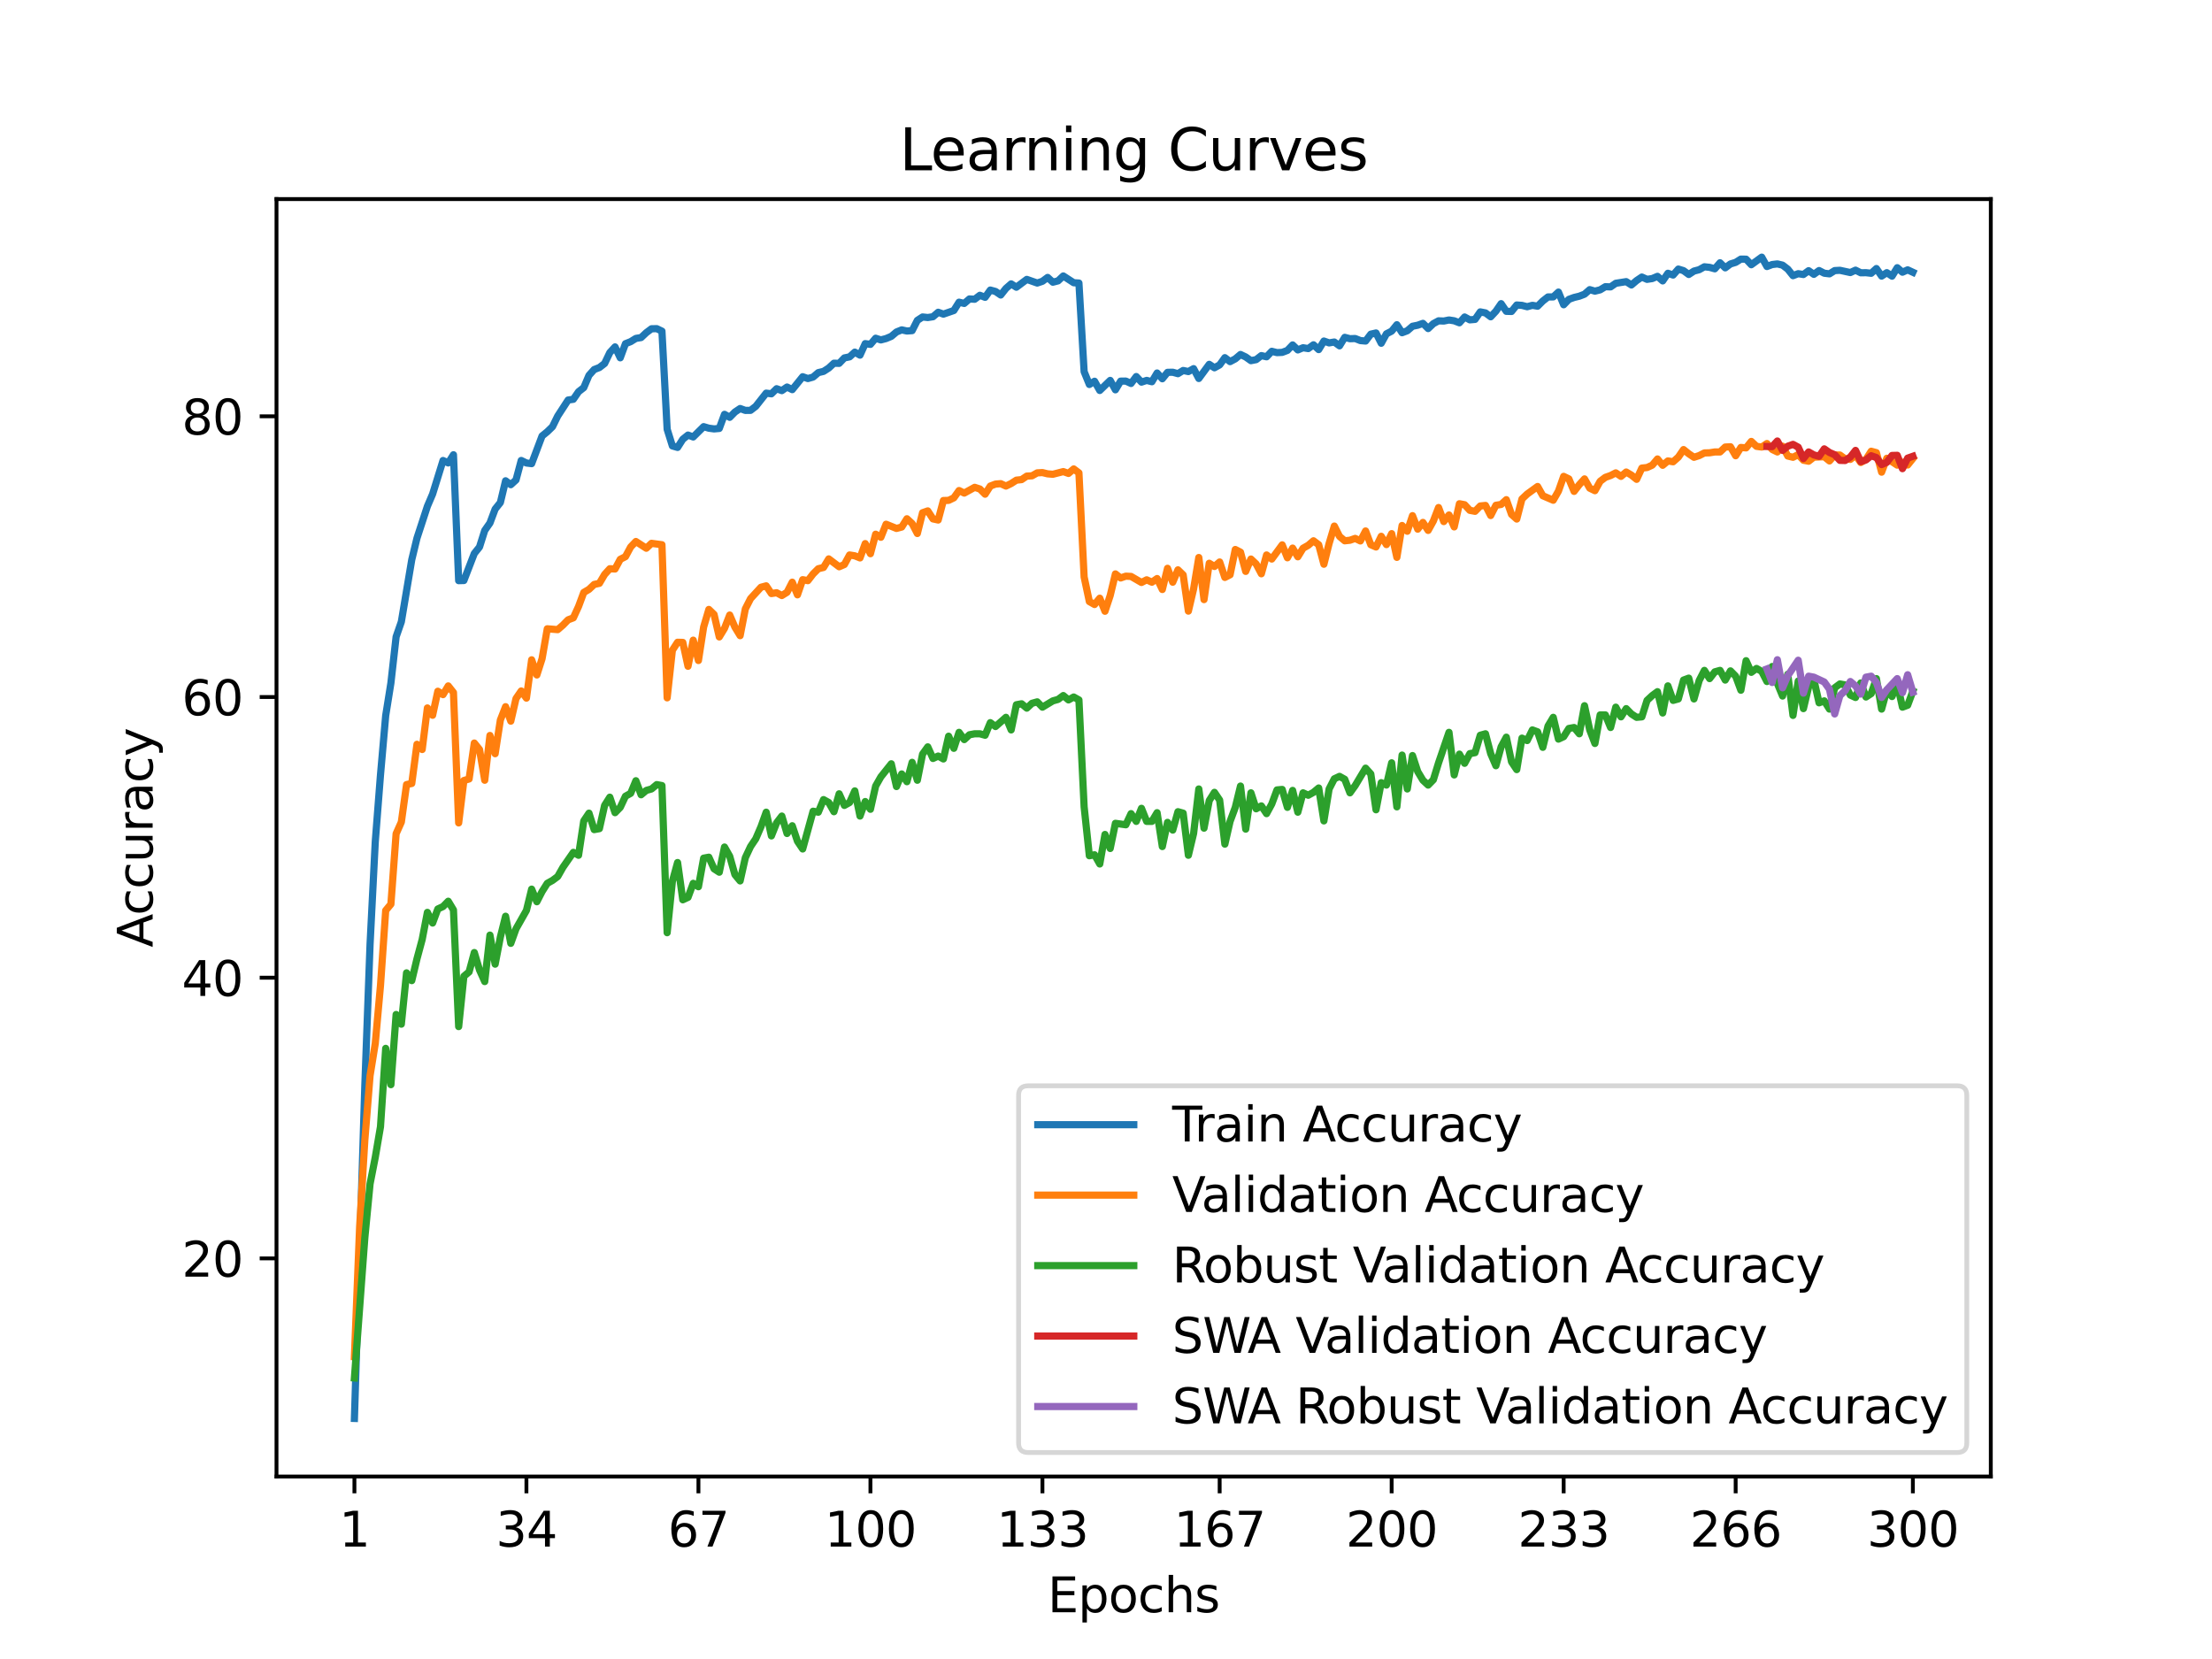 <?xml version="1.0" encoding="utf-8" standalone="no"?>
<!DOCTYPE svg PUBLIC "-//W3C//DTD SVG 1.1//EN"
  "http://www.w3.org/Graphics/SVG/1.1/DTD/svg11.dtd">
<svg xmlns:xlink="http://www.w3.org/1999/xlink" width="460.8pt" height="345.6pt" viewBox="0 0 460.8 345.6" xmlns="http://www.w3.org/2000/svg" version="1.1">
 <defs>
  <style type="text/css">*{stroke-linejoin: round; stroke-linecap: butt}</style>
 </defs>
 <g id="figure_1">
  <g id="patch_1">
   <path d="M 0 345.6 
L 460.8 345.6 
L 460.8 0 
L 0 0 
z
" style="fill: #ffffff"/>
  </g>
  <g id="axes_1">
   <g id="patch_2">
    <path d="M 57.6 307.584 
L 414.72 307.584 
L 414.72 41.472 
L 57.6 41.472 
z
" style="fill: #ffffff"/>
   </g>
   <g id="matplotlib.axis_1">
    <g id="xtick_1">
     <g id="line2d_1">
      <defs>
       <path id="m46af8cbc20" d="M 0 0 
L 0 3.5 
" style="stroke: #000000; stroke-width: 0.8"/>
      </defs>
      <g>
       <use xlink:href="#m46af8cbc20" x="73.833" y="307.584" style="stroke: #000000; stroke-width: 0.8"/>
      </g>
     </g>
     <g id="text_1">
      <!-- 1 -->
      <g transform="translate(70.651 322.182) scale(0.1 -0.1)">
       <defs>
        <path id="DejaVuSans-31" d="M 794 531 
L 1825 531 
L 1825 4091 
L 703 3866 
L 703 4441 
L 1819 4666 
L 2450 4666 
L 2450 531 
L 3481 531 
L 3481 0 
L 794 0 
L 794 531 
z
" transform="scale(0.016)"/>
       </defs>
       <use xlink:href="#DejaVuSans-31"/>
      </g>
     </g>
    </g>
    <g id="xtick_2">
     <g id="line2d_2">
      <g>
       <use xlink:href="#m46af8cbc20" x="109.664" y="307.584" style="stroke: #000000; stroke-width: 0.8"/>
      </g>
     </g>
     <g id="text_2">
      <!-- 34 -->
      <g transform="translate(103.302 322.182) scale(0.1 -0.1)">
       <defs>
        <path id="DejaVuSans-33" d="M 2597 2516 
Q 3050 2419 3304 2112 
Q 3559 1806 3559 1356 
Q 3559 666 3084 287 
Q 2609 -91 1734 -91 
Q 1441 -91 1130 -33 
Q 819 25 488 141 
L 488 750 
Q 750 597 1062 519 
Q 1375 441 1716 441 
Q 2309 441 2620 675 
Q 2931 909 2931 1356 
Q 2931 1769 2642 2001 
Q 2353 2234 1838 2234 
L 1294 2234 
L 1294 2753 
L 1863 2753 
Q 2328 2753 2575 2939 
Q 2822 3125 2822 3475 
Q 2822 3834 2567 4026 
Q 2313 4219 1838 4219 
Q 1578 4219 1281 4162 
Q 984 4106 628 3988 
L 628 4550 
Q 988 4650 1302 4700 
Q 1616 4750 1894 4750 
Q 2613 4750 3031 4423 
Q 3450 4097 3450 3541 
Q 3450 3153 3228 2886 
Q 3006 2619 2597 2516 
z
" transform="scale(0.016)"/>
        <path id="DejaVuSans-34" d="M 2419 4116 
L 825 1625 
L 2419 1625 
L 2419 4116 
z
M 2253 4666 
L 3047 4666 
L 3047 1625 
L 3713 1625 
L 3713 1100 
L 3047 1100 
L 3047 0 
L 2419 0 
L 2419 1100 
L 313 1100 
L 313 1709 
L 2253 4666 
z
" transform="scale(0.016)"/>
       </defs>
       <use xlink:href="#DejaVuSans-33"/>
       <use xlink:href="#DejaVuSans-34" x="63.623"/>
      </g>
     </g>
    </g>
    <g id="xtick_3">
     <g id="line2d_3">
      <g>
       <use xlink:href="#m46af8cbc20" x="145.496" y="307.584" style="stroke: #000000; stroke-width: 0.8"/>
      </g>
     </g>
     <g id="text_3">
      <!-- 67 -->
      <g transform="translate(139.133 322.182) scale(0.1 -0.1)">
       <defs>
        <path id="DejaVuSans-36" d="M 2113 2584 
Q 1688 2584 1439 2293 
Q 1191 2003 1191 1497 
Q 1191 994 1439 701 
Q 1688 409 2113 409 
Q 2538 409 2786 701 
Q 3034 994 3034 1497 
Q 3034 2003 2786 2293 
Q 2538 2584 2113 2584 
z
M 3366 4563 
L 3366 3988 
Q 3128 4100 2886 4159 
Q 2644 4219 2406 4219 
Q 1781 4219 1451 3797 
Q 1122 3375 1075 2522 
Q 1259 2794 1537 2939 
Q 1816 3084 2150 3084 
Q 2853 3084 3261 2657 
Q 3669 2231 3669 1497 
Q 3669 778 3244 343 
Q 2819 -91 2113 -91 
Q 1303 -91 875 529 
Q 447 1150 447 2328 
Q 447 3434 972 4092 
Q 1497 4750 2381 4750 
Q 2619 4750 2861 4703 
Q 3103 4656 3366 4563 
z
" transform="scale(0.016)"/>
        <path id="DejaVuSans-37" d="M 525 4666 
L 3525 4666 
L 3525 4397 
L 1831 0 
L 1172 0 
L 2766 4134 
L 525 4134 
L 525 4666 
z
" transform="scale(0.016)"/>
       </defs>
       <use xlink:href="#DejaVuSans-36"/>
       <use xlink:href="#DejaVuSans-37" x="63.623"/>
      </g>
     </g>
    </g>
    <g id="xtick_4">
     <g id="line2d_4">
      <g>
       <use xlink:href="#m46af8cbc20" x="181.327" y="307.584" style="stroke: #000000; stroke-width: 0.8"/>
      </g>
     </g>
     <g id="text_4">
      <!-- 100 -->
      <g transform="translate(171.783 322.182) scale(0.1 -0.1)">
       <defs>
        <path id="DejaVuSans-30" d="M 2034 4250 
Q 1547 4250 1301 3770 
Q 1056 3291 1056 2328 
Q 1056 1369 1301 889 
Q 1547 409 2034 409 
Q 2525 409 2770 889 
Q 3016 1369 3016 2328 
Q 3016 3291 2770 3770 
Q 2525 4250 2034 4250 
z
M 2034 4750 
Q 2819 4750 3233 4129 
Q 3647 3509 3647 2328 
Q 3647 1150 3233 529 
Q 2819 -91 2034 -91 
Q 1250 -91 836 529 
Q 422 1150 422 2328 
Q 422 3509 836 4129 
Q 1250 4750 2034 4750 
z
" transform="scale(0.016)"/>
       </defs>
       <use xlink:href="#DejaVuSans-31"/>
       <use xlink:href="#DejaVuSans-30" x="63.623"/>
       <use xlink:href="#DejaVuSans-30" x="127.246"/>
      </g>
     </g>
    </g>
    <g id="xtick_5">
     <g id="line2d_5">
      <g>
       <use xlink:href="#m46af8cbc20" x="217.158" y="307.584" style="stroke: #000000; stroke-width: 0.8"/>
      </g>
     </g>
     <g id="text_5">
      <!-- 133 -->
      <g transform="translate(207.615 322.182) scale(0.1 -0.1)">
       <use xlink:href="#DejaVuSans-31"/>
       <use xlink:href="#DejaVuSans-33" x="63.623"/>
       <use xlink:href="#DejaVuSans-33" x="127.246"/>
      </g>
     </g>
    </g>
    <g id="xtick_6">
     <g id="line2d_6">
      <g>
       <use xlink:href="#m46af8cbc20" x="254.076" y="307.584" style="stroke: #000000; stroke-width: 0.8"/>
      </g>
     </g>
     <g id="text_6">
      <!-- 167 -->
      <g transform="translate(244.532 322.182) scale(0.1 -0.1)">
       <use xlink:href="#DejaVuSans-31"/>
       <use xlink:href="#DejaVuSans-36" x="63.623"/>
       <use xlink:href="#DejaVuSans-37" x="127.246"/>
      </g>
     </g>
    </g>
    <g id="xtick_7">
     <g id="line2d_7">
      <g>
       <use xlink:href="#m46af8cbc20" x="289.907" y="307.584" style="stroke: #000000; stroke-width: 0.8"/>
      </g>
     </g>
     <g id="text_7">
      <!-- 200 -->
      <g transform="translate(280.363 322.182) scale(0.1 -0.1)">
       <defs>
        <path id="DejaVuSans-32" d="M 1228 531 
L 3431 531 
L 3431 0 
L 469 0 
L 469 531 
Q 828 903 1448 1529 
Q 2069 2156 2228 2338 
Q 2531 2678 2651 2914 
Q 2772 3150 2772 3378 
Q 2772 3750 2511 3984 
Q 2250 4219 1831 4219 
Q 1534 4219 1204 4116 
Q 875 4013 500 3803 
L 500 4441 
Q 881 4594 1212 4672 
Q 1544 4750 1819 4750 
Q 2544 4750 2975 4387 
Q 3406 4025 3406 3419 
Q 3406 3131 3298 2873 
Q 3191 2616 2906 2266 
Q 2828 2175 2409 1742 
Q 1991 1309 1228 531 
z
" transform="scale(0.016)"/>
       </defs>
       <use xlink:href="#DejaVuSans-32"/>
       <use xlink:href="#DejaVuSans-30" x="63.623"/>
       <use xlink:href="#DejaVuSans-30" x="127.246"/>
      </g>
     </g>
    </g>
    <g id="xtick_8">
     <g id="line2d_8">
      <g>
       <use xlink:href="#m46af8cbc20" x="325.739" y="307.584" style="stroke: #000000; stroke-width: 0.8"/>
      </g>
     </g>
     <g id="text_8">
      <!-- 233 -->
      <g transform="translate(316.195 322.182) scale(0.1 -0.1)">
       <use xlink:href="#DejaVuSans-32"/>
       <use xlink:href="#DejaVuSans-33" x="63.623"/>
       <use xlink:href="#DejaVuSans-33" x="127.246"/>
      </g>
     </g>
    </g>
    <g id="xtick_9">
     <g id="line2d_9">
      <g>
       <use xlink:href="#m46af8cbc20" x="361.57" y="307.584" style="stroke: #000000; stroke-width: 0.8"/>
      </g>
     </g>
     <g id="text_9">
      <!-- 266 -->
      <g transform="translate(352.026 322.182) scale(0.1 -0.1)">
       <use xlink:href="#DejaVuSans-32"/>
       <use xlink:href="#DejaVuSans-36" x="63.623"/>
       <use xlink:href="#DejaVuSans-36" x="127.246"/>
      </g>
     </g>
    </g>
    <g id="xtick_10">
     <g id="line2d_10">
      <g>
       <use xlink:href="#m46af8cbc20" x="398.487" y="307.584" style="stroke: #000000; stroke-width: 0.8"/>
      </g>
     </g>
     <g id="text_10">
      <!-- 300 -->
      <g transform="translate(388.944 322.182) scale(0.1 -0.1)">
       <use xlink:href="#DejaVuSans-33"/>
       <use xlink:href="#DejaVuSans-30" x="63.623"/>
       <use xlink:href="#DejaVuSans-30" x="127.246"/>
      </g>
     </g>
    </g>
    <g id="text_11">
     <!-- Epochs -->
     <g transform="translate(218.244 335.861) scale(0.1 -0.1)">
      <defs>
       <path id="DejaVuSans-45" d="M 628 4666 
L 3578 4666 
L 3578 4134 
L 1259 4134 
L 1259 2753 
L 3481 2753 
L 3481 2222 
L 1259 2222 
L 1259 531 
L 3634 531 
L 3634 0 
L 628 0 
L 628 4666 
z
" transform="scale(0.016)"/>
       <path id="DejaVuSans-70" d="M 1159 525 
L 1159 -1331 
L 581 -1331 
L 581 3500 
L 1159 3500 
L 1159 2969 
Q 1341 3281 1617 3432 
Q 1894 3584 2278 3584 
Q 2916 3584 3314 3078 
Q 3713 2572 3713 1747 
Q 3713 922 3314 415 
Q 2916 -91 2278 -91 
Q 1894 -91 1617 61 
Q 1341 213 1159 525 
z
M 3116 1747 
Q 3116 2381 2855 2742 
Q 2594 3103 2138 3103 
Q 1681 3103 1420 2742 
Q 1159 2381 1159 1747 
Q 1159 1113 1420 752 
Q 1681 391 2138 391 
Q 2594 391 2855 752 
Q 3116 1113 3116 1747 
z
" transform="scale(0.016)"/>
       <path id="DejaVuSans-6f" d="M 1959 3097 
Q 1497 3097 1228 2736 
Q 959 2375 959 1747 
Q 959 1119 1226 758 
Q 1494 397 1959 397 
Q 2419 397 2687 759 
Q 2956 1122 2956 1747 
Q 2956 2369 2687 2733 
Q 2419 3097 1959 3097 
z
M 1959 3584 
Q 2709 3584 3137 3096 
Q 3566 2609 3566 1747 
Q 3566 888 3137 398 
Q 2709 -91 1959 -91 
Q 1206 -91 779 398 
Q 353 888 353 1747 
Q 353 2609 779 3096 
Q 1206 3584 1959 3584 
z
" transform="scale(0.016)"/>
       <path id="DejaVuSans-63" d="M 3122 3366 
L 3122 2828 
Q 2878 2963 2633 3030 
Q 2388 3097 2138 3097 
Q 1578 3097 1268 2742 
Q 959 2388 959 1747 
Q 959 1106 1268 751 
Q 1578 397 2138 397 
Q 2388 397 2633 464 
Q 2878 531 3122 666 
L 3122 134 
Q 2881 22 2623 -34 
Q 2366 -91 2075 -91 
Q 1284 -91 818 406 
Q 353 903 353 1747 
Q 353 2603 823 3093 
Q 1294 3584 2113 3584 
Q 2378 3584 2631 3529 
Q 2884 3475 3122 3366 
z
" transform="scale(0.016)"/>
       <path id="DejaVuSans-68" d="M 3513 2113 
L 3513 0 
L 2938 0 
L 2938 2094 
Q 2938 2591 2744 2837 
Q 2550 3084 2163 3084 
Q 1697 3084 1428 2787 
Q 1159 2491 1159 1978 
L 1159 0 
L 581 0 
L 581 4863 
L 1159 4863 
L 1159 2956 
Q 1366 3272 1645 3428 
Q 1925 3584 2291 3584 
Q 2894 3584 3203 3211 
Q 3513 2838 3513 2113 
z
" transform="scale(0.016)"/>
       <path id="DejaVuSans-73" d="M 2834 3397 
L 2834 2853 
Q 2591 2978 2328 3040 
Q 2066 3103 1784 3103 
Q 1356 3103 1142 2972 
Q 928 2841 928 2578 
Q 928 2378 1081 2264 
Q 1234 2150 1697 2047 
L 1894 2003 
Q 2506 1872 2764 1633 
Q 3022 1394 3022 966 
Q 3022 478 2636 193 
Q 2250 -91 1575 -91 
Q 1294 -91 989 -36 
Q 684 19 347 128 
L 347 722 
Q 666 556 975 473 
Q 1284 391 1588 391 
Q 1994 391 2212 530 
Q 2431 669 2431 922 
Q 2431 1156 2273 1281 
Q 2116 1406 1581 1522 
L 1381 1569 
Q 847 1681 609 1914 
Q 372 2147 372 2553 
Q 372 3047 722 3315 
Q 1072 3584 1716 3584 
Q 2034 3584 2315 3537 
Q 2597 3491 2834 3397 
z
" transform="scale(0.016)"/>
      </defs>
      <use xlink:href="#DejaVuSans-45"/>
      <use xlink:href="#DejaVuSans-70" x="63.184"/>
      <use xlink:href="#DejaVuSans-6f" x="126.66"/>
      <use xlink:href="#DejaVuSans-63" x="187.842"/>
      <use xlink:href="#DejaVuSans-68" x="242.822"/>
      <use xlink:href="#DejaVuSans-73" x="306.201"/>
     </g>
    </g>
   </g>
   <g id="matplotlib.axis_2">
    <g id="ytick_1">
     <g id="line2d_11">
      <defs>
       <path id="m4a98c2a469" d="M 0 0 
L -3.5 0 
" style="stroke: #000000; stroke-width: 0.8"/>
      </defs>
      <g>
       <use xlink:href="#m4a98c2a469" x="57.6" y="262.15" style="stroke: #000000; stroke-width: 0.8"/>
      </g>
     </g>
     <g id="text_12">
      <!-- 20 -->
      <g transform="translate(37.875 265.949) scale(0.1 -0.1)">
       <use xlink:href="#DejaVuSans-32"/>
       <use xlink:href="#DejaVuSans-30" x="63.623"/>
      </g>
     </g>
    </g>
    <g id="ytick_2">
     <g id="line2d_12">
      <g>
       <use xlink:href="#m4a98c2a469" x="57.6" y="203.674" style="stroke: #000000; stroke-width: 0.8"/>
      </g>
     </g>
     <g id="text_13">
      <!-- 40 -->
      <g transform="translate(37.875 207.474) scale(0.1 -0.1)">
       <use xlink:href="#DejaVuSans-34"/>
       <use xlink:href="#DejaVuSans-30" x="63.623"/>
      </g>
     </g>
    </g>
    <g id="ytick_3">
     <g id="line2d_13">
      <g>
       <use xlink:href="#m4a98c2a469" x="57.6" y="145.199" style="stroke: #000000; stroke-width: 0.8"/>
      </g>
     </g>
     <g id="text_14">
      <!-- 60 -->
      <g transform="translate(37.875 148.998) scale(0.1 -0.1)">
       <use xlink:href="#DejaVuSans-36"/>
       <use xlink:href="#DejaVuSans-30" x="63.623"/>
      </g>
     </g>
    </g>
    <g id="ytick_4">
     <g id="line2d_14">
      <g>
       <use xlink:href="#m4a98c2a469" x="57.6" y="86.724" style="stroke: #000000; stroke-width: 0.8"/>
      </g>
     </g>
     <g id="text_15">
      <!-- 80 -->
      <g transform="translate(37.875 90.523) scale(0.1 -0.1)">
       <defs>
        <path id="DejaVuSans-38" d="M 2034 2216 
Q 1584 2216 1326 1975 
Q 1069 1734 1069 1313 
Q 1069 891 1326 650 
Q 1584 409 2034 409 
Q 2484 409 2743 651 
Q 3003 894 3003 1313 
Q 3003 1734 2745 1975 
Q 2488 2216 2034 2216 
z
M 1403 2484 
Q 997 2584 770 2862 
Q 544 3141 544 3541 
Q 544 4100 942 4425 
Q 1341 4750 2034 4750 
Q 2731 4750 3128 4425 
Q 3525 4100 3525 3541 
Q 3525 3141 3298 2862 
Q 3072 2584 2669 2484 
Q 3125 2378 3379 2068 
Q 3634 1759 3634 1313 
Q 3634 634 3220 271 
Q 2806 -91 2034 -91 
Q 1263 -91 848 271 
Q 434 634 434 1313 
Q 434 1759 690 2068 
Q 947 2378 1403 2484 
z
M 1172 3481 
Q 1172 3119 1398 2916 
Q 1625 2713 2034 2713 
Q 2441 2713 2670 2916 
Q 2900 3119 2900 3481 
Q 2900 3844 2670 4047 
Q 2441 4250 2034 4250 
Q 1625 4250 1398 4047 
Q 1172 3844 1172 3481 
z
" transform="scale(0.016)"/>
       </defs>
       <use xlink:href="#DejaVuSans-38"/>
       <use xlink:href="#DejaVuSans-30" x="63.623"/>
      </g>
     </g>
    </g>
    <g id="text_16">
     <!-- Accuracy -->
     <g transform="translate(31.795 197.356) rotate(-90) scale(0.1 -0.1)">
      <defs>
       <path id="DejaVuSans-41" d="M 2188 4044 
L 1331 1722 
L 3047 1722 
L 2188 4044 
z
M 1831 4666 
L 2547 4666 
L 4325 0 
L 3669 0 
L 3244 1197 
L 1141 1197 
L 716 0 
L 50 0 
L 1831 4666 
z
" transform="scale(0.016)"/>
       <path id="DejaVuSans-75" d="M 544 1381 
L 544 3500 
L 1119 3500 
L 1119 1403 
Q 1119 906 1312 657 
Q 1506 409 1894 409 
Q 2359 409 2629 706 
Q 2900 1003 2900 1516 
L 2900 3500 
L 3475 3500 
L 3475 0 
L 2900 0 
L 2900 538 
Q 2691 219 2414 64 
Q 2138 -91 1772 -91 
Q 1169 -91 856 284 
Q 544 659 544 1381 
z
M 1991 3584 
L 1991 3584 
z
" transform="scale(0.016)"/>
       <path id="DejaVuSans-72" d="M 2631 2963 
Q 2534 3019 2420 3045 
Q 2306 3072 2169 3072 
Q 1681 3072 1420 2755 
Q 1159 2438 1159 1844 
L 1159 0 
L 581 0 
L 581 3500 
L 1159 3500 
L 1159 2956 
Q 1341 3275 1631 3429 
Q 1922 3584 2338 3584 
Q 2397 3584 2469 3576 
Q 2541 3569 2628 3553 
L 2631 2963 
z
" transform="scale(0.016)"/>
       <path id="DejaVuSans-61" d="M 2194 1759 
Q 1497 1759 1228 1600 
Q 959 1441 959 1056 
Q 959 750 1161 570 
Q 1363 391 1709 391 
Q 2188 391 2477 730 
Q 2766 1069 2766 1631 
L 2766 1759 
L 2194 1759 
z
M 3341 1997 
L 3341 0 
L 2766 0 
L 2766 531 
Q 2569 213 2275 61 
Q 1981 -91 1556 -91 
Q 1019 -91 701 211 
Q 384 513 384 1019 
Q 384 1609 779 1909 
Q 1175 2209 1959 2209 
L 2766 2209 
L 2766 2266 
Q 2766 2663 2505 2880 
Q 2244 3097 1772 3097 
Q 1472 3097 1187 3025 
Q 903 2953 641 2809 
L 641 3341 
Q 956 3463 1253 3523 
Q 1550 3584 1831 3584 
Q 2591 3584 2966 3190 
Q 3341 2797 3341 1997 
z
" transform="scale(0.016)"/>
       <path id="DejaVuSans-79" d="M 2059 -325 
Q 1816 -950 1584 -1140 
Q 1353 -1331 966 -1331 
L 506 -1331 
L 506 -850 
L 844 -850 
Q 1081 -850 1212 -737 
Q 1344 -625 1503 -206 
L 1606 56 
L 191 3500 
L 800 3500 
L 1894 763 
L 2988 3500 
L 3597 3500 
L 2059 -325 
z
" transform="scale(0.016)"/>
      </defs>
      <use xlink:href="#DejaVuSans-41"/>
      <use xlink:href="#DejaVuSans-63" x="66.658"/>
      <use xlink:href="#DejaVuSans-63" x="121.639"/>
      <use xlink:href="#DejaVuSans-75" x="176.619"/>
      <use xlink:href="#DejaVuSans-72" x="239.998"/>
      <use xlink:href="#DejaVuSans-61" x="281.111"/>
      <use xlink:href="#DejaVuSans-63" x="342.391"/>
      <use xlink:href="#DejaVuSans-79" x="397.371"/>
     </g>
    </g>
   </g>
   <g id="line2d_15">
    <path d="M 73.833 295.488 
L 76.004 226.085 
L 77.09 196.708 
L 78.176 175.336 
L 79.262 161.433 
L 80.348 149.073 
L 81.433 142.275 
L 82.519 132.656 
L 83.605 129.528 
L 85.777 116.597 
L 86.862 112.109 
L 89.034 105.465 
L 90.12 102.921 
L 92.291 95.933 
L 93.377 96.438 
L 94.463 94.735 
L 95.549 120.961 
L 96.635 120.932 
L 98.806 115.303 
L 99.892 113.951 
L 100.978 110.508 
L 102.064 108.952 
L 103.149 106.05 
L 104.235 104.69 
L 105.321 100.158 
L 106.407 100.97 
L 107.493 99.983 
L 108.578 95.926 
L 109.664 96.452 
L 110.75 96.584 
L 112.922 90.824 
L 114.007 89.94 
L 115.093 88.887 
L 116.179 86.672 
L 118.351 83.332 
L 119.436 83.178 
L 120.522 81.6 
L 121.608 80.752 
L 122.694 78.193 
L 123.78 76.98 
L 124.865 76.563 
L 125.951 75.723 
L 127.037 73.45 
L 128.123 72.266 
L 129.209 74.539 
L 130.294 71.6 
L 131.38 71.169 
L 132.466 70.497 
L 133.552 70.321 
L 134.638 69.298 
L 135.723 68.487 
L 136.809 68.465 
L 137.895 68.984 
L 138.981 89.421 
L 140.067 92.893 
L 141.152 93.207 
L 142.238 91.504 
L 143.324 90.634 
L 144.41 91.029 
L 146.581 88.88 
L 147.667 89.201 
L 148.753 89.348 
L 149.839 89.253 
L 150.925 86.314 
L 152.01 86.936 
L 153.096 85.832 
L 154.182 85.101 
L 155.268 85.496 
L 156.354 85.481 
L 157.439 84.648 
L 159.611 81.899 
L 160.697 82.038 
L 161.783 80.978 
L 162.868 81.373 
L 163.954 80.627 
L 165.04 81.168 
L 167.212 78.479 
L 168.297 78.859 
L 169.383 78.552 
L 170.469 77.623 
L 171.555 77.367 
L 172.641 76.666 
L 173.726 75.664 
L 174.812 75.694 
L 175.898 74.561 
L 176.984 74.341 
L 178.07 73.355 
L 179.155 73.983 
L 180.241 71.586 
L 181.327 71.739 
L 182.413 70.46 
L 183.499 70.811 
L 184.584 70.526 
L 185.67 70.073 
L 186.756 69.159 
L 187.842 68.72 
L 188.928 68.954 
L 190.013 68.874 
L 191.099 66.74 
L 192.185 66.031 
L 193.271 66.148 
L 194.357 65.979 
L 195.442 65.051 
L 196.528 65.439 
L 198.7 64.686 
L 199.786 62.953 
L 200.871 63.209 
L 201.957 62.274 
L 203.043 62.339 
L 204.129 61.513 
L 205.215 61.937 
L 206.3 60.424 
L 207.386 60.717 
L 208.472 61.455 
L 209.558 60.081 
L 210.644 59.138 
L 211.729 59.832 
L 213.901 58.202 
L 216.073 58.962 
L 217.158 58.597 
L 218.244 57.793 
L 219.33 58.787 
L 220.416 58.509 
L 221.502 57.486 
L 223.673 58.897 
L 224.759 58.962 
L 225.845 77.433 
L 226.931 80.094 
L 228.016 79.421 
L 229.102 81.344 
L 231.274 79.246 
L 232.36 81.205 
L 233.445 79.4 
L 234.531 79.385 
L 235.617 79.882 
L 236.703 78.442 
L 237.789 79.604 
L 238.875 79.246 
L 239.96 79.524 
L 241.046 77.704 
L 242.132 78.902 
L 243.218 77.565 
L 244.304 77.543 
L 245.389 77.843 
L 246.475 77.177 
L 247.561 77.404 
L 248.647 76.797 
L 249.733 78.844 
L 251.904 75.898 
L 252.99 76.615 
L 254.076 76.015 
L 255.162 74.509 
L 256.247 75.335 
L 257.333 74.758 
L 258.419 73.844 
L 259.505 74.363 
L 260.591 75.131 
L 261.676 74.919 
L 262.762 74.078 
L 263.848 74.327 
L 264.934 73.186 
L 266.02 73.457 
L 267.105 73.406 
L 268.191 72.996 
L 269.277 71.856 
L 270.363 72.894 
L 271.449 72.441 
L 272.534 72.616 
L 273.62 71.827 
L 274.706 72.828 
L 275.792 71.045 
L 276.878 71.432 
L 277.963 71.249 
L 279.049 72.046 
L 280.135 70.277 
L 281.221 70.562 
L 282.307 70.519 
L 283.392 70.95 
L 284.478 71.045 
L 285.564 69.612 
L 286.65 69.364 
L 287.736 71.505 
L 288.821 69.539 
L 289.907 68.984 
L 290.993 67.646 
L 292.079 69.312 
L 293.165 68.903 
L 294.25 67.968 
L 295.336 67.748 
L 296.422 67.361 
L 297.508 68.443 
L 298.594 67.419 
L 299.679 66.835 
L 300.765 66.878 
L 301.851 66.659 
L 302.937 66.827 
L 304.023 67.244 
L 305.108 66.038 
L 306.194 66.63 
L 307.28 66.535 
L 308.366 64.971 
L 309.452 65.183 
L 310.537 65.994 
L 311.623 64.832 
L 312.709 63.26 
L 313.795 64.854 
L 314.881 64.883 
L 315.966 63.538 
L 317.052 63.618 
L 318.138 63.896 
L 319.224 63.604 
L 320.31 63.787 
L 321.395 62.705 
L 322.481 61.857 
L 323.567 61.85 
L 324.653 60.848 
L 325.739 63.487 
L 326.824 62.361 
L 327.91 61.967 
L 328.996 61.703 
L 330.082 61.287 
L 331.168 60.337 
L 332.253 60.651 
L 333.339 60.38 
L 334.425 59.723 
L 335.511 59.766 
L 336.597 59.014 
L 338.768 58.67 
L 339.854 59.364 
L 340.94 58.443 
L 342.026 57.712 
L 343.111 58.195 
L 344.197 58.027 
L 345.283 57.566 
L 346.369 58.516 
L 347.455 56.93 
L 348.54 57.296 
L 349.626 56.053 
L 350.712 56.382 
L 351.798 57.179 
L 352.884 56.47 
L 353.969 56.185 
L 355.055 55.578 
L 356.141 55.695 
L 357.227 55.995 
L 358.313 54.738 
L 359.398 55.797 
L 360.484 54.986 
L 361.57 54.657 
L 362.656 53.977 
L 363.742 53.992 
L 364.827 55.147 
L 366.999 53.568 
L 368.085 55.52 
L 369.171 55.11 
L 370.256 54.979 
L 371.342 55.235 
L 372.428 56.068 
L 373.514 57.427 
L 374.6 57.011 
L 375.685 57.186 
L 376.771 56.389 
L 377.857 57.15 
L 378.943 56.36 
L 380.029 56.916 
L 381.114 57.047 
L 382.2 56.368 
L 383.286 56.309 
L 385.458 56.777 
L 386.543 56.28 
L 387.629 56.828 
L 388.715 56.806 
L 389.801 56.93 
L 390.887 55.944 
L 391.972 57.515 
L 393.058 56.799 
L 394.144 57.53 
L 395.23 55.768 
L 396.316 56.704 
L 397.401 56.214 
L 398.487 56.718 
L 398.487 56.718 
" clip-path="url(#p49fa6e1825)" style="fill: none; stroke: #1f77b4; stroke-width: 1.5; stroke-linecap: square"/>
   </g>
   <g id="line2d_16">
    <path d="M 73.833 282.616 
L 74.919 255.571 
L 76.004 237.473 
L 77.09 224.082 
L 78.176 217.358 
L 79.262 205.312 
L 80.348 189.669 
L 81.433 188.354 
L 82.519 173.676 
L 83.605 171.25 
L 84.691 163.443 
L 85.777 163.209 
L 86.862 155.052 
L 87.948 156.134 
L 89.034 147.479 
L 90.12 149 
L 91.206 144 
L 92.291 144.702 
L 93.377 142.889 
L 94.463 144.263 
L 95.549 171.425 
L 96.635 162.595 
L 97.72 162.274 
L 98.806 154.789 
L 99.892 156.134 
L 100.978 162.537 
L 102.064 153.21 
L 103.149 157.011 
L 104.235 149.994 
L 105.321 147.216 
L 106.407 150.228 
L 107.493 145.521 
L 108.578 143.942 
L 109.664 145.433 
L 110.75 137.451 
L 111.836 140.609 
L 112.922 137.217 
L 114.007 130.989 
L 116.179 131.165 
L 117.265 130.229 
L 118.351 129.118 
L 119.436 128.709 
L 120.522 126.341 
L 121.608 123.417 
L 122.694 122.774 
L 123.78 121.75 
L 124.865 121.516 
L 125.951 119.674 
L 127.037 118.476 
L 128.123 118.534 
L 129.209 116.517 
L 130.294 115.961 
L 131.38 113.944 
L 132.466 112.804 
L 134.638 114.207 
L 135.723 113.184 
L 137.895 113.476 
L 138.981 145.374 
L 140.067 135.463 
L 141.152 133.796 
L 142.238 133.825 
L 143.324 138.796 
L 144.41 133.358 
L 145.496 137.597 
L 146.581 130.609 
L 147.667 126.955 
L 148.753 128.007 
L 149.839 132.685 
L 150.925 130.902 
L 152.01 128.124 
L 153.096 130.639 
L 154.182 132.422 
L 155.268 126.838 
L 156.354 124.703 
L 158.525 122.335 
L 159.611 122.043 
L 160.697 123.651 
L 161.783 123.475 
L 162.868 124.06 
L 163.954 123.388 
L 165.04 121.283 
L 166.126 123.914 
L 167.212 120.756 
L 168.297 120.961 
L 169.383 119.557 
L 170.469 118.476 
L 171.555 118.213 
L 172.641 116.429 
L 174.812 118.066 
L 175.898 117.599 
L 176.984 115.61 
L 178.07 115.786 
L 179.155 116.224 
L 180.241 113.242 
L 181.327 115.347 
L 182.413 111.283 
L 183.499 111.926 
L 184.584 109.207 
L 186.756 110.084 
L 187.842 109.792 
L 188.928 108.067 
L 190.013 109.061 
L 191.099 111.137 
L 192.185 106.81 
L 193.271 106.43 
L 194.357 108.096 
L 195.442 108.33 
L 196.528 104.266 
L 197.614 104.237 
L 198.7 103.711 
L 199.786 102.19 
L 200.871 102.717 
L 203.043 101.518 
L 204.129 101.869 
L 205.215 102.95 
L 206.3 101.255 
L 207.386 100.845 
L 208.472 100.758 
L 209.558 101.255 
L 210.644 100.728 
L 211.729 100.027 
L 212.815 99.91 
L 213.901 99.179 
L 214.987 99.12 
L 216.073 98.506 
L 217.158 98.448 
L 218.244 98.711 
L 219.33 98.799 
L 221.502 98.243 
L 222.587 98.623 
L 223.673 97.688 
L 224.759 98.506 
L 225.845 120.201 
L 226.931 125.317 
L 228.016 125.931 
L 229.102 124.616 
L 230.188 127.335 
L 231.274 124.06 
L 232.36 119.557 
L 233.445 120.405 
L 234.531 120.025 
L 235.617 120.084 
L 237.789 121.341 
L 238.875 120.785 
L 239.96 121.283 
L 241.046 120.522 
L 242.132 122.803 
L 243.218 118.388 
L 244.304 121.283 
L 245.389 118.71 
L 246.475 119.762 
L 247.561 127.305 
L 248.647 122.686 
L 249.733 116.137 
L 250.818 124.908 
L 251.904 117.335 
L 252.99 118.008 
L 254.076 117.072 
L 255.162 120.288 
L 256.247 119.733 
L 257.333 114.47 
L 258.419 115.026 
L 259.505 119.031 
L 260.591 116.458 
L 261.676 117.482 
L 262.762 119.528 
L 263.848 115.61 
L 264.934 116.458 
L 267.105 113.505 
L 268.191 116.195 
L 269.277 114.178 
L 270.363 115.99 
L 271.449 114.207 
L 272.534 113.593 
L 273.62 112.657 
L 274.706 113.476 
L 275.792 117.54 
L 276.878 113.213 
L 277.963 109.587 
L 279.049 111.751 
L 280.135 112.657 
L 281.221 112.54 
L 282.307 112.16 
L 283.392 112.687 
L 284.478 110.611 
L 285.564 113.476 
L 286.65 113.944 
L 287.736 111.722 
L 288.821 113.447 
L 289.907 111.166 
L 290.993 116.107 
L 292.079 109.47 
L 293.165 110.669 
L 294.25 107.424 
L 295.336 110.231 
L 296.422 108.827 
L 297.508 110.494 
L 298.594 108.535 
L 299.679 105.728 
L 300.765 108.652 
L 301.851 107.278 
L 302.937 109.763 
L 304.023 104.939 
L 305.108 105.143 
L 306.194 106.313 
L 307.28 106.517 
L 308.366 105.406 
L 309.452 105.289 
L 310.537 107.395 
L 311.623 105.26 
L 312.709 105.085 
L 313.795 104.091 
L 314.881 107.161 
L 315.966 108.126 
L 317.052 103.945 
L 318.138 102.921 
L 320.31 101.342 
L 321.395 103.272 
L 323.567 104.208 
L 324.653 102.307 
L 325.739 99.237 
L 326.824 99.764 
L 327.91 102.366 
L 328.996 100.962 
L 330.082 99.764 
L 331.168 101.693 
L 332.253 102.22 
L 333.339 100.261 
L 334.425 99.442 
L 335.511 99.062 
L 336.597 98.506 
L 337.682 99.237 
L 338.768 98.331 
L 339.854 98.974 
L 340.94 99.851 
L 342.026 97.512 
L 343.111 97.395 
L 344.197 96.898 
L 345.283 95.612 
L 346.369 96.928 
L 347.455 96.021 
L 348.54 96.197 
L 349.626 95.232 
L 350.712 93.653 
L 351.798 94.53 
L 352.884 95.261 
L 353.969 94.91 
L 355.055 94.355 
L 356.141 94.325 
L 357.227 94.15 
L 358.313 94.15 
L 359.398 93.127 
L 360.484 93.068 
L 361.57 94.939 
L 362.656 93.214 
L 363.742 93.302 
L 364.827 91.957 
L 365.913 92.98 
L 366.999 93.127 
L 368.085 92.396 
L 369.171 93.624 
L 370.256 94.15 
L 371.342 92.951 
L 372.428 94.998 
L 373.514 95.261 
L 374.6 94.705 
L 375.685 95.875 
L 376.771 96.08 
L 377.857 95.232 
L 380.029 95.144 
L 381.114 96.021 
L 382.2 94.793 
L 383.286 94.793 
L 384.372 95.583 
L 385.458 95.7 
L 386.543 94.822 
L 387.629 96.343 
L 388.715 95.7 
L 389.801 94.004 
L 390.887 94.296 
L 391.972 98.36 
L 393.058 95.466 
L 395.23 96.898 
L 396.316 96.284 
L 397.401 96.869 
L 398.487 95.524 
L 398.487 95.524 
" clip-path="url(#p49fa6e1825)" style="fill: none; stroke: #ff7f0e; stroke-width: 1.5; stroke-linecap: square"/>
   </g>
   <g id="line2d_17">
    <path d="M 73.833 287.052 
L 76.004 257.814 
L 77.09 246.623 
L 78.176 241.078 
L 79.262 234.727 
L 80.348 218.394 
L 81.433 225.955 
L 82.519 211.337 
L 83.605 213.353 
L 84.691 202.666 
L 85.777 204.279 
L 86.862 199.742 
L 87.948 195.71 
L 89.034 190.064 
L 90.12 192.282 
L 91.206 189.358 
L 92.291 188.854 
L 93.377 187.745 
L 94.463 189.56 
L 95.549 213.857 
L 96.635 203.372 
L 97.72 202.464 
L 98.806 198.432 
L 99.892 202.061 
L 100.978 204.481 
L 102.064 194.802 
L 103.149 200.851 
L 104.235 195.205 
L 105.321 190.87 
L 106.407 196.516 
L 107.493 193.492 
L 109.664 189.66 
L 110.75 185.224 
L 111.836 187.846 
L 112.922 185.728 
L 114.007 184.014 
L 115.093 183.41 
L 116.179 182.603 
L 117.265 180.687 
L 119.436 177.562 
L 120.522 178.167 
L 121.608 171.009 
L 122.694 169.396 
L 123.78 172.824 
L 124.865 172.622 
L 125.951 167.783 
L 127.037 166.069 
L 128.123 169.295 
L 129.209 168.186 
L 130.294 165.867 
L 131.38 165.262 
L 132.466 162.641 
L 133.552 165.565 
L 134.638 164.657 
L 135.723 164.355 
L 136.809 163.447 
L 137.895 163.649 
L 138.981 194.298 
L 140.067 183.611 
L 141.152 179.679 
L 142.238 187.442 
L 143.324 186.938 
L 144.41 184.014 
L 145.496 184.72 
L 146.581 178.772 
L 147.667 178.57 
L 148.753 180.99 
L 149.839 181.696 
L 150.925 176.453 
L 152.01 178.369 
L 153.096 182.2 
L 154.182 183.51 
L 155.268 178.671 
L 156.354 176.352 
L 157.439 174.739 
L 158.525 172.219 
L 159.611 169.194 
L 160.697 174.134 
L 161.783 171.412 
L 162.868 170.001 
L 163.954 173.63 
L 165.04 172.017 
L 166.126 175.243 
L 167.212 176.856 
L 169.383 168.992 
L 170.469 169.194 
L 171.555 166.573 
L 172.641 167.178 
L 173.726 169.093 
L 174.812 165.363 
L 175.898 167.783 
L 176.984 167.178 
L 178.07 164.758 
L 179.155 170.001 
L 180.241 166.976 
L 181.327 168.589 
L 182.413 163.75 
L 183.499 161.834 
L 185.67 159.112 
L 186.756 163.851 
L 187.842 161.229 
L 188.928 162.842 
L 190.013 158.81 
L 191.099 162.54 
L 192.185 157.096 
L 193.271 155.583 
L 194.357 158.003 
L 195.442 157.499 
L 196.528 158.104 
L 197.614 153.365 
L 198.7 155.886 
L 199.786 152.559 
L 200.871 154.071 
L 201.957 153.063 
L 203.043 152.861 
L 204.129 152.861 
L 205.215 153.164 
L 206.3 150.542 
L 207.386 151.349 
L 209.558 149.433 
L 210.644 152.055 
L 211.729 146.812 
L 212.815 146.61 
L 213.901 147.518 
L 214.987 146.51 
L 216.073 146.207 
L 217.158 147.316 
L 219.33 146.005 
L 220.416 145.703 
L 221.502 144.896 
L 222.587 145.804 
L 223.673 145.199 
L 224.759 145.804 
L 225.845 168.085 
L 226.931 178.268 
L 228.016 178.066 
L 229.102 179.982 
L 230.188 173.832 
L 231.274 176.755 
L 232.36 171.513 
L 234.531 171.815 
L 235.617 169.496 
L 236.703 171.11 
L 237.789 168.387 
L 238.875 171.11 
L 239.96 171.11 
L 241.046 169.295 
L 242.132 176.352 
L 243.218 171.311 
L 244.304 172.924 
L 245.389 169.093 
L 246.475 169.396 
L 247.561 178.167 
L 248.647 173.63 
L 249.733 164.355 
L 250.818 172.521 
L 251.904 166.774 
L 252.99 165.06 
L 254.076 166.674 
L 255.162 175.848 
L 256.247 171.11 
L 257.333 168.186 
L 258.419 163.75 
L 259.505 172.723 
L 260.591 165.161 
L 261.676 168.488 
L 262.762 167.883 
L 263.848 169.496 
L 264.934 167.48 
L 266.02 164.556 
L 267.105 164.455 
L 268.191 168.186 
L 269.277 164.657 
L 270.363 169.194 
L 271.449 165.161 
L 272.534 165.665 
L 273.62 165.06 
L 274.706 164.153 
L 275.792 171.009 
L 276.878 164.355 
L 277.963 162.237 
L 279.049 161.733 
L 280.135 162.338 
L 281.221 165.161 
L 282.307 163.649 
L 284.478 160.019 
L 285.564 161.229 
L 286.65 168.69 
L 287.736 163.044 
L 288.821 163.548 
L 289.907 158.91 
L 290.993 168.085 
L 292.079 157.297 
L 293.165 164.355 
L 294.25 157.398 
L 295.336 160.725 
L 296.422 162.54 
L 297.508 163.548 
L 298.594 162.439 
L 299.679 158.91 
L 301.851 152.559 
L 302.937 161.431 
L 304.023 157.096 
L 305.108 159.011 
L 306.194 156.995 
L 307.28 156.793 
L 308.366 153.164 
L 309.452 152.861 
L 310.537 156.995 
L 311.623 159.515 
L 312.709 155.583 
L 313.795 153.567 
L 314.881 158.709 
L 315.966 160.322 
L 317.052 153.769 
L 318.138 154.273 
L 319.224 152.055 
L 320.31 152.458 
L 321.395 155.684 
L 322.481 151.248 
L 323.567 149.433 
L 324.653 153.97 
L 325.739 153.466 
L 326.824 151.752 
L 327.91 151.551 
L 328.996 152.861 
L 330.082 147.014 
L 331.168 152.055 
L 332.253 154.878 
L 333.339 148.929 
L 334.425 148.929 
L 335.511 151.551 
L 336.597 147.316 
L 337.682 149.333 
L 338.768 147.619 
L 339.854 148.728 
L 340.94 149.433 
L 342.026 149.333 
L 343.111 145.905 
L 344.197 144.896 
L 345.283 144.09 
L 346.369 148.526 
L 347.455 142.88 
L 348.54 145.905 
L 349.626 145.602 
L 350.712 141.67 
L 351.798 141.267 
L 352.884 145.602 
L 353.969 141.771 
L 355.055 139.654 
L 356.141 141.368 
L 357.227 139.956 
L 358.313 139.654 
L 359.398 141.67 
L 360.484 139.755 
L 361.57 140.864 
L 362.656 143.787 
L 363.742 137.637 
L 364.827 140.057 
L 365.913 139.251 
L 366.999 139.855 
L 368.085 141.973 
L 369.171 138.847 
L 370.256 142.376 
L 371.342 144.997 
L 372.428 140.46 
L 373.514 149.03 
L 374.6 141.872 
L 375.685 147.619 
L 376.771 143.082 
L 377.857 141.569 
L 378.943 146.409 
L 380.029 146.005 
L 381.114 147.719 
L 382.2 143.283 
L 383.286 142.477 
L 384.372 142.678 
L 385.458 144.796 
L 386.543 145.3 
L 387.629 142.275 
L 388.715 145.199 
L 389.801 144.493 
L 390.887 141.368 
L 391.972 147.719 
L 393.058 143.787 
L 394.144 145.098 
L 395.23 142.477 
L 396.316 147.316 
L 397.401 146.913 
L 398.487 143.989 
L 398.487 143.989 
" clip-path="url(#p49fa6e1825)" style="fill: none; stroke: #2ca02c; stroke-width: 1.5; stroke-linecap: square"/>
   </g>
   <g id="line2d_18">
    <path d="M 368.085 93.01 
L 369.171 93.039 
L 370.256 91.869 
L 371.342 93.828 
L 372.428 92.951 
L 373.514 92.571 
L 374.6 93.156 
L 375.685 95.524 
L 376.771 94.15 
L 377.857 94.764 
L 378.943 95.056 
L 380.029 93.507 
L 381.114 94.267 
L 382.2 94.735 
L 383.286 95.904 
L 384.372 95.933 
L 385.458 95.202 
L 386.543 93.828 
L 387.629 96.167 
L 388.715 95.816 
L 389.801 94.939 
L 390.887 95.319 
L 391.972 96.781 
L 393.058 96.314 
L 394.144 94.881 
L 395.23 94.852 
L 396.316 97.629 
L 397.401 95.436 
L 398.487 95.056 
L 398.487 95.056 
" clip-path="url(#p49fa6e1825)" style="fill: none; stroke: #d62728; stroke-width: 1.5; stroke-linecap: square"/>
   </g>
   <g id="line2d_19">
    <path d="M 368.085 139.351 
L 369.171 142.174 
L 370.256 137.436 
L 371.342 143.283 
L 372.428 140.763 
L 374.6 137.537 
L 375.685 144.392 
L 376.771 140.864 
L 377.857 141.065 
L 380.029 142.074 
L 381.114 143.586 
L 382.2 148.728 
L 383.286 144.896 
L 384.372 143.888 
L 385.458 141.973 
L 386.543 142.88 
L 387.629 144.594 
L 388.715 141.065 
L 389.801 140.864 
L 390.887 142.174 
L 391.972 145.3 
L 393.058 143.687 
L 395.23 141.368 
L 396.316 144.292 
L 397.401 140.561 
L 398.487 144.191 
L 398.487 144.191 
" clip-path="url(#p49fa6e1825)" style="fill: none; stroke: #9467bd; stroke-width: 1.5; stroke-linecap: square"/>
   </g>
   <g id="patch_3">
    <path d="M 57.6 307.584 
L 57.6 41.472 
" style="fill: none; stroke: #000000; stroke-width: 0.8; stroke-linejoin: miter; stroke-linecap: square"/>
   </g>
   <g id="patch_4">
    <path d="M 414.72 307.584 
L 414.72 41.472 
" style="fill: none; stroke: #000000; stroke-width: 0.8; stroke-linejoin: miter; stroke-linecap: square"/>
   </g>
   <g id="patch_5">
    <path d="M 57.6 307.584 
L 414.72 307.584 
" style="fill: none; stroke: #000000; stroke-width: 0.8; stroke-linejoin: miter; stroke-linecap: square"/>
   </g>
   <g id="patch_6">
    <path d="M 57.6 41.472 
L 414.72 41.472 
" style="fill: none; stroke: #000000; stroke-width: 0.8; stroke-linejoin: miter; stroke-linecap: square"/>
   </g>
   <g id="text_17">
    <!-- Learning Curves -->
    <g transform="translate(187.376 35.472) scale(0.12 -0.12)">
     <defs>
      <path id="DejaVuSans-4c" d="M 628 4666 
L 1259 4666 
L 1259 531 
L 3531 531 
L 3531 0 
L 628 0 
L 628 4666 
z
" transform="scale(0.016)"/>
      <path id="DejaVuSans-65" d="M 3597 1894 
L 3597 1613 
L 953 1613 
Q 991 1019 1311 708 
Q 1631 397 2203 397 
Q 2534 397 2845 478 
Q 3156 559 3463 722 
L 3463 178 
Q 3153 47 2828 -22 
Q 2503 -91 2169 -91 
Q 1331 -91 842 396 
Q 353 884 353 1716 
Q 353 2575 817 3079 
Q 1281 3584 2069 3584 
Q 2775 3584 3186 3129 
Q 3597 2675 3597 1894 
z
M 3022 2063 
Q 3016 2534 2758 2815 
Q 2500 3097 2075 3097 
Q 1594 3097 1305 2825 
Q 1016 2553 972 2059 
L 3022 2063 
z
" transform="scale(0.016)"/>
      <path id="DejaVuSans-6e" d="M 3513 2113 
L 3513 0 
L 2938 0 
L 2938 2094 
Q 2938 2591 2744 2837 
Q 2550 3084 2163 3084 
Q 1697 3084 1428 2787 
Q 1159 2491 1159 1978 
L 1159 0 
L 581 0 
L 581 3500 
L 1159 3500 
L 1159 2956 
Q 1366 3272 1645 3428 
Q 1925 3584 2291 3584 
Q 2894 3584 3203 3211 
Q 3513 2838 3513 2113 
z
" transform="scale(0.016)"/>
      <path id="DejaVuSans-69" d="M 603 3500 
L 1178 3500 
L 1178 0 
L 603 0 
L 603 3500 
z
M 603 4863 
L 1178 4863 
L 1178 4134 
L 603 4134 
L 603 4863 
z
" transform="scale(0.016)"/>
      <path id="DejaVuSans-67" d="M 2906 1791 
Q 2906 2416 2648 2759 
Q 2391 3103 1925 3103 
Q 1463 3103 1205 2759 
Q 947 2416 947 1791 
Q 947 1169 1205 825 
Q 1463 481 1925 481 
Q 2391 481 2648 825 
Q 2906 1169 2906 1791 
z
M 3481 434 
Q 3481 -459 3084 -895 
Q 2688 -1331 1869 -1331 
Q 1566 -1331 1297 -1286 
Q 1028 -1241 775 -1147 
L 775 -588 
Q 1028 -725 1275 -790 
Q 1522 -856 1778 -856 
Q 2344 -856 2625 -561 
Q 2906 -266 2906 331 
L 2906 616 
Q 2728 306 2450 153 
Q 2172 0 1784 0 
Q 1141 0 747 490 
Q 353 981 353 1791 
Q 353 2603 747 3093 
Q 1141 3584 1784 3584 
Q 2172 3584 2450 3431 
Q 2728 3278 2906 2969 
L 2906 3500 
L 3481 3500 
L 3481 434 
z
" transform="scale(0.016)"/>
      <path id="DejaVuSans-20" transform="scale(0.016)"/>
      <path id="DejaVuSans-43" d="M 4122 4306 
L 4122 3641 
Q 3803 3938 3442 4084 
Q 3081 4231 2675 4231 
Q 1875 4231 1450 3742 
Q 1025 3253 1025 2328 
Q 1025 1406 1450 917 
Q 1875 428 2675 428 
Q 3081 428 3442 575 
Q 3803 722 4122 1019 
L 4122 359 
Q 3791 134 3420 21 
Q 3050 -91 2638 -91 
Q 1578 -91 968 557 
Q 359 1206 359 2328 
Q 359 3453 968 4101 
Q 1578 4750 2638 4750 
Q 3056 4750 3426 4639 
Q 3797 4528 4122 4306 
z
" transform="scale(0.016)"/>
      <path id="DejaVuSans-76" d="M 191 3500 
L 800 3500 
L 1894 563 
L 2988 3500 
L 3597 3500 
L 2284 0 
L 1503 0 
L 191 3500 
z
" transform="scale(0.016)"/>
     </defs>
     <use xlink:href="#DejaVuSans-4c"/>
     <use xlink:href="#DejaVuSans-65" x="53.963"/>
     <use xlink:href="#DejaVuSans-61" x="115.486"/>
     <use xlink:href="#DejaVuSans-72" x="176.766"/>
     <use xlink:href="#DejaVuSans-6e" x="216.129"/>
     <use xlink:href="#DejaVuSans-69" x="279.508"/>
     <use xlink:href="#DejaVuSans-6e" x="307.291"/>
     <use xlink:href="#DejaVuSans-67" x="370.67"/>
     <use xlink:href="#DejaVuSans-20" x="434.146"/>
     <use xlink:href="#DejaVuSans-43" x="465.934"/>
     <use xlink:href="#DejaVuSans-75" x="535.758"/>
     <use xlink:href="#DejaVuSans-72" x="599.137"/>
     <use xlink:href="#DejaVuSans-76" x="640.25"/>
     <use xlink:href="#DejaVuSans-65" x="699.43"/>
     <use xlink:href="#DejaVuSans-73" x="760.953"/>
    </g>
   </g>
   <g id="legend_1">
    <g id="patch_7">
     <path d="M 214.189 302.584 
L 407.72 302.584 
Q 409.72 302.584 409.72 300.584 
L 409.72 228.193 
Q 409.72 226.193 407.72 226.193 
L 214.189 226.193 
Q 212.189 226.193 212.189 228.193 
L 212.189 300.584 
Q 212.189 302.584 214.189 302.584 
z
" style="fill: #ffffff; opacity: 0.8; stroke: #cccccc; stroke-linejoin: miter"/>
    </g>
    <g id="line2d_20">
     <path d="M 216.189 234.292 
L 226.189 234.292 
L 236.189 234.292 
" style="fill: none; stroke: #1f77b4; stroke-width: 1.5; stroke-linecap: square"/>
    </g>
    <g id="text_18">
     <!-- Train Accuracy -->
     <g transform="translate(244.189 237.792) scale(0.1 -0.1)">
      <defs>
       <path id="DejaVuSans-54" d="M -19 4666 
L 3928 4666 
L 3928 4134 
L 2272 4134 
L 2272 0 
L 1638 0 
L 1638 4134 
L -19 4134 
L -19 4666 
z
" transform="scale(0.016)"/>
      </defs>
      <use xlink:href="#DejaVuSans-54"/>
      <use xlink:href="#DejaVuSans-72" x="46.334"/>
      <use xlink:href="#DejaVuSans-61" x="87.447"/>
      <use xlink:href="#DejaVuSans-69" x="148.727"/>
      <use xlink:href="#DejaVuSans-6e" x="176.51"/>
      <use xlink:href="#DejaVuSans-20" x="239.889"/>
      <use xlink:href="#DejaVuSans-41" x="271.676"/>
      <use xlink:href="#DejaVuSans-63" x="338.334"/>
      <use xlink:href="#DejaVuSans-63" x="393.314"/>
      <use xlink:href="#DejaVuSans-75" x="448.295"/>
      <use xlink:href="#DejaVuSans-72" x="511.674"/>
      <use xlink:href="#DejaVuSans-61" x="552.787"/>
      <use xlink:href="#DejaVuSans-63" x="614.066"/>
      <use xlink:href="#DejaVuSans-79" x="669.047"/>
     </g>
    </g>
    <g id="line2d_21">
     <path d="M 216.189 248.97 
L 226.189 248.97 
L 236.189 248.97 
" style="fill: none; stroke: #ff7f0e; stroke-width: 1.5; stroke-linecap: square"/>
    </g>
    <g id="text_19">
     <!-- Validation Accuracy -->
     <g transform="translate(244.189 252.47) scale(0.1 -0.1)">
      <defs>
       <path id="DejaVuSans-56" d="M 1831 0 
L 50 4666 
L 709 4666 
L 2188 738 
L 3669 4666 
L 4325 4666 
L 2547 0 
L 1831 0 
z
" transform="scale(0.016)"/>
       <path id="DejaVuSans-6c" d="M 603 4863 
L 1178 4863 
L 1178 0 
L 603 0 
L 603 4863 
z
" transform="scale(0.016)"/>
       <path id="DejaVuSans-64" d="M 2906 2969 
L 2906 4863 
L 3481 4863 
L 3481 0 
L 2906 0 
L 2906 525 
Q 2725 213 2448 61 
Q 2172 -91 1784 -91 
Q 1150 -91 751 415 
Q 353 922 353 1747 
Q 353 2572 751 3078 
Q 1150 3584 1784 3584 
Q 2172 3584 2448 3432 
Q 2725 3281 2906 2969 
z
M 947 1747 
Q 947 1113 1208 752 
Q 1469 391 1925 391 
Q 2381 391 2643 752 
Q 2906 1113 2906 1747 
Q 2906 2381 2643 2742 
Q 2381 3103 1925 3103 
Q 1469 3103 1208 2742 
Q 947 2381 947 1747 
z
" transform="scale(0.016)"/>
       <path id="DejaVuSans-74" d="M 1172 4494 
L 1172 3500 
L 2356 3500 
L 2356 3053 
L 1172 3053 
L 1172 1153 
Q 1172 725 1289 603 
Q 1406 481 1766 481 
L 2356 481 
L 2356 0 
L 1766 0 
Q 1100 0 847 248 
Q 594 497 594 1153 
L 594 3053 
L 172 3053 
L 172 3500 
L 594 3500 
L 594 4494 
L 1172 4494 
z
" transform="scale(0.016)"/>
      </defs>
      <use xlink:href="#DejaVuSans-56"/>
      <use xlink:href="#DejaVuSans-61" x="60.658"/>
      <use xlink:href="#DejaVuSans-6c" x="121.938"/>
      <use xlink:href="#DejaVuSans-69" x="149.721"/>
      <use xlink:href="#DejaVuSans-64" x="177.504"/>
      <use xlink:href="#DejaVuSans-61" x="240.98"/>
      <use xlink:href="#DejaVuSans-74" x="302.26"/>
      <use xlink:href="#DejaVuSans-69" x="341.469"/>
      <use xlink:href="#DejaVuSans-6f" x="369.252"/>
      <use xlink:href="#DejaVuSans-6e" x="430.434"/>
      <use xlink:href="#DejaVuSans-20" x="493.812"/>
      <use xlink:href="#DejaVuSans-41" x="525.6"/>
      <use xlink:href="#DejaVuSans-63" x="592.258"/>
      <use xlink:href="#DejaVuSans-63" x="647.238"/>
      <use xlink:href="#DejaVuSans-75" x="702.219"/>
      <use xlink:href="#DejaVuSans-72" x="765.598"/>
      <use xlink:href="#DejaVuSans-61" x="806.711"/>
      <use xlink:href="#DejaVuSans-63" x="867.99"/>
      <use xlink:href="#DejaVuSans-79" x="922.971"/>
     </g>
    </g>
    <g id="line2d_22">
     <path d="M 216.189 263.648 
L 226.189 263.648 
L 236.189 263.648 
" style="fill: none; stroke: #2ca02c; stroke-width: 1.5; stroke-linecap: square"/>
    </g>
    <g id="text_20">
     <!-- Robust Validation Accuracy -->
     <g transform="translate(244.189 267.148) scale(0.1 -0.1)">
      <defs>
       <path id="DejaVuSans-52" d="M 2841 2188 
Q 3044 2119 3236 1894 
Q 3428 1669 3622 1275 
L 4263 0 
L 3584 0 
L 2988 1197 
Q 2756 1666 2539 1819 
Q 2322 1972 1947 1972 
L 1259 1972 
L 1259 0 
L 628 0 
L 628 4666 
L 2053 4666 
Q 2853 4666 3247 4331 
Q 3641 3997 3641 3322 
Q 3641 2881 3436 2590 
Q 3231 2300 2841 2188 
z
M 1259 4147 
L 1259 2491 
L 2053 2491 
Q 2509 2491 2742 2702 
Q 2975 2913 2975 3322 
Q 2975 3731 2742 3939 
Q 2509 4147 2053 4147 
L 1259 4147 
z
" transform="scale(0.016)"/>
       <path id="DejaVuSans-62" d="M 3116 1747 
Q 3116 2381 2855 2742 
Q 2594 3103 2138 3103 
Q 1681 3103 1420 2742 
Q 1159 2381 1159 1747 
Q 1159 1113 1420 752 
Q 1681 391 2138 391 
Q 2594 391 2855 752 
Q 3116 1113 3116 1747 
z
M 1159 2969 
Q 1341 3281 1617 3432 
Q 1894 3584 2278 3584 
Q 2916 3584 3314 3078 
Q 3713 2572 3713 1747 
Q 3713 922 3314 415 
Q 2916 -91 2278 -91 
Q 1894 -91 1617 61 
Q 1341 213 1159 525 
L 1159 0 
L 581 0 
L 581 4863 
L 1159 4863 
L 1159 2969 
z
" transform="scale(0.016)"/>
      </defs>
      <use xlink:href="#DejaVuSans-52"/>
      <use xlink:href="#DejaVuSans-6f" x="64.982"/>
      <use xlink:href="#DejaVuSans-62" x="126.164"/>
      <use xlink:href="#DejaVuSans-75" x="189.641"/>
      <use xlink:href="#DejaVuSans-73" x="253.02"/>
      <use xlink:href="#DejaVuSans-74" x="305.119"/>
      <use xlink:href="#DejaVuSans-20" x="344.328"/>
      <use xlink:href="#DejaVuSans-56" x="376.115"/>
      <use xlink:href="#DejaVuSans-61" x="436.773"/>
      <use xlink:href="#DejaVuSans-6c" x="498.053"/>
      <use xlink:href="#DejaVuSans-69" x="525.836"/>
      <use xlink:href="#DejaVuSans-64" x="553.619"/>
      <use xlink:href="#DejaVuSans-61" x="617.096"/>
      <use xlink:href="#DejaVuSans-74" x="678.375"/>
      <use xlink:href="#DejaVuSans-69" x="717.584"/>
      <use xlink:href="#DejaVuSans-6f" x="745.367"/>
      <use xlink:href="#DejaVuSans-6e" x="806.549"/>
      <use xlink:href="#DejaVuSans-20" x="869.928"/>
      <use xlink:href="#DejaVuSans-41" x="901.715"/>
      <use xlink:href="#DejaVuSans-63" x="968.373"/>
      <use xlink:href="#DejaVuSans-63" x="1023.354"/>
      <use xlink:href="#DejaVuSans-75" x="1078.334"/>
      <use xlink:href="#DejaVuSans-72" x="1141.713"/>
      <use xlink:href="#DejaVuSans-61" x="1182.826"/>
      <use xlink:href="#DejaVuSans-63" x="1244.105"/>
      <use xlink:href="#DejaVuSans-79" x="1299.086"/>
     </g>
    </g>
    <g id="line2d_23">
     <path d="M 216.189 278.326 
L 226.189 278.326 
L 236.189 278.326 
" style="fill: none; stroke: #d62728; stroke-width: 1.5; stroke-linecap: square"/>
    </g>
    <g id="text_21">
     <!-- SWA Validation Accuracy -->
     <g transform="translate(244.189 281.826) scale(0.1 -0.1)">
      <defs>
       <path id="DejaVuSans-53" d="M 3425 4513 
L 3425 3897 
Q 3066 4069 2747 4153 
Q 2428 4238 2131 4238 
Q 1616 4238 1336 4038 
Q 1056 3838 1056 3469 
Q 1056 3159 1242 3001 
Q 1428 2844 1947 2747 
L 2328 2669 
Q 3034 2534 3370 2195 
Q 3706 1856 3706 1288 
Q 3706 609 3251 259 
Q 2797 -91 1919 -91 
Q 1588 -91 1214 -16 
Q 841 59 441 206 
L 441 856 
Q 825 641 1194 531 
Q 1563 422 1919 422 
Q 2459 422 2753 634 
Q 3047 847 3047 1241 
Q 3047 1584 2836 1778 
Q 2625 1972 2144 2069 
L 1759 2144 
Q 1053 2284 737 2584 
Q 422 2884 422 3419 
Q 422 4038 858 4394 
Q 1294 4750 2059 4750 
Q 2388 4750 2728 4690 
Q 3069 4631 3425 4513 
z
" transform="scale(0.016)"/>
       <path id="DejaVuSans-57" d="M 213 4666 
L 850 4666 
L 1831 722 
L 2809 4666 
L 3519 4666 
L 4500 722 
L 5478 4666 
L 6119 4666 
L 4947 0 
L 4153 0 
L 3169 4050 
L 2175 0 
L 1381 0 
L 213 4666 
z
" transform="scale(0.016)"/>
      </defs>
      <use xlink:href="#DejaVuSans-53"/>
      <use xlink:href="#DejaVuSans-57" x="63.477"/>
      <use xlink:href="#DejaVuSans-41" x="156.854"/>
      <use xlink:href="#DejaVuSans-20" x="225.262"/>
      <use xlink:href="#DejaVuSans-56" x="257.049"/>
      <use xlink:href="#DejaVuSans-61" x="317.707"/>
      <use xlink:href="#DejaVuSans-6c" x="378.986"/>
      <use xlink:href="#DejaVuSans-69" x="406.77"/>
      <use xlink:href="#DejaVuSans-64" x="434.553"/>
      <use xlink:href="#DejaVuSans-61" x="498.029"/>
      <use xlink:href="#DejaVuSans-74" x="559.309"/>
      <use xlink:href="#DejaVuSans-69" x="598.518"/>
      <use xlink:href="#DejaVuSans-6f" x="626.301"/>
      <use xlink:href="#DejaVuSans-6e" x="687.482"/>
      <use xlink:href="#DejaVuSans-20" x="750.861"/>
      <use xlink:href="#DejaVuSans-41" x="782.648"/>
      <use xlink:href="#DejaVuSans-63" x="849.307"/>
      <use xlink:href="#DejaVuSans-63" x="904.287"/>
      <use xlink:href="#DejaVuSans-75" x="959.268"/>
      <use xlink:href="#DejaVuSans-72" x="1022.646"/>
      <use xlink:href="#DejaVuSans-61" x="1063.76"/>
      <use xlink:href="#DejaVuSans-63" x="1125.039"/>
      <use xlink:href="#DejaVuSans-79" x="1180.02"/>
     </g>
    </g>
    <g id="line2d_24">
     <path d="M 216.189 293.004 
L 226.189 293.004 
L 236.189 293.004 
" style="fill: none; stroke: #9467bd; stroke-width: 1.5; stroke-linecap: square"/>
    </g>
    <g id="text_22">
     <!-- SWA Robust Validation Accuracy -->
     <g transform="translate(244.189 296.504) scale(0.1 -0.1)">
      <use xlink:href="#DejaVuSans-53"/>
      <use xlink:href="#DejaVuSans-57" x="63.477"/>
      <use xlink:href="#DejaVuSans-41" x="156.854"/>
      <use xlink:href="#DejaVuSans-20" x="225.262"/>
      <use xlink:href="#DejaVuSans-52" x="257.049"/>
      <use xlink:href="#DejaVuSans-6f" x="322.031"/>
      <use xlink:href="#DejaVuSans-62" x="383.213"/>
      <use xlink:href="#DejaVuSans-75" x="446.689"/>
      <use xlink:href="#DejaVuSans-73" x="510.068"/>
      <use xlink:href="#DejaVuSans-74" x="562.168"/>
      <use xlink:href="#DejaVuSans-20" x="601.377"/>
      <use xlink:href="#DejaVuSans-56" x="633.164"/>
      <use xlink:href="#DejaVuSans-61" x="693.822"/>
      <use xlink:href="#DejaVuSans-6c" x="755.102"/>
      <use xlink:href="#DejaVuSans-69" x="782.885"/>
      <use xlink:href="#DejaVuSans-64" x="810.668"/>
      <use xlink:href="#DejaVuSans-61" x="874.145"/>
      <use xlink:href="#DejaVuSans-74" x="935.424"/>
      <use xlink:href="#DejaVuSans-69" x="974.633"/>
      <use xlink:href="#DejaVuSans-6f" x="1002.416"/>
      <use xlink:href="#DejaVuSans-6e" x="1063.598"/>
      <use xlink:href="#DejaVuSans-20" x="1126.977"/>
      <use xlink:href="#DejaVuSans-41" x="1158.764"/>
      <use xlink:href="#DejaVuSans-63" x="1225.422"/>
      <use xlink:href="#DejaVuSans-63" x="1280.402"/>
      <use xlink:href="#DejaVuSans-75" x="1335.383"/>
      <use xlink:href="#DejaVuSans-72" x="1398.762"/>
      <use xlink:href="#DejaVuSans-61" x="1439.875"/>
      <use xlink:href="#DejaVuSans-63" x="1501.154"/>
      <use xlink:href="#DejaVuSans-79" x="1556.135"/>
     </g>
    </g>
   </g>
  </g>
 </g>
 <defs>
  <clipPath id="p49fa6e1825">
   <rect x="57.6" y="41.472" width="357.12" height="266.112"/>
  </clipPath>
 </defs>
</svg>
